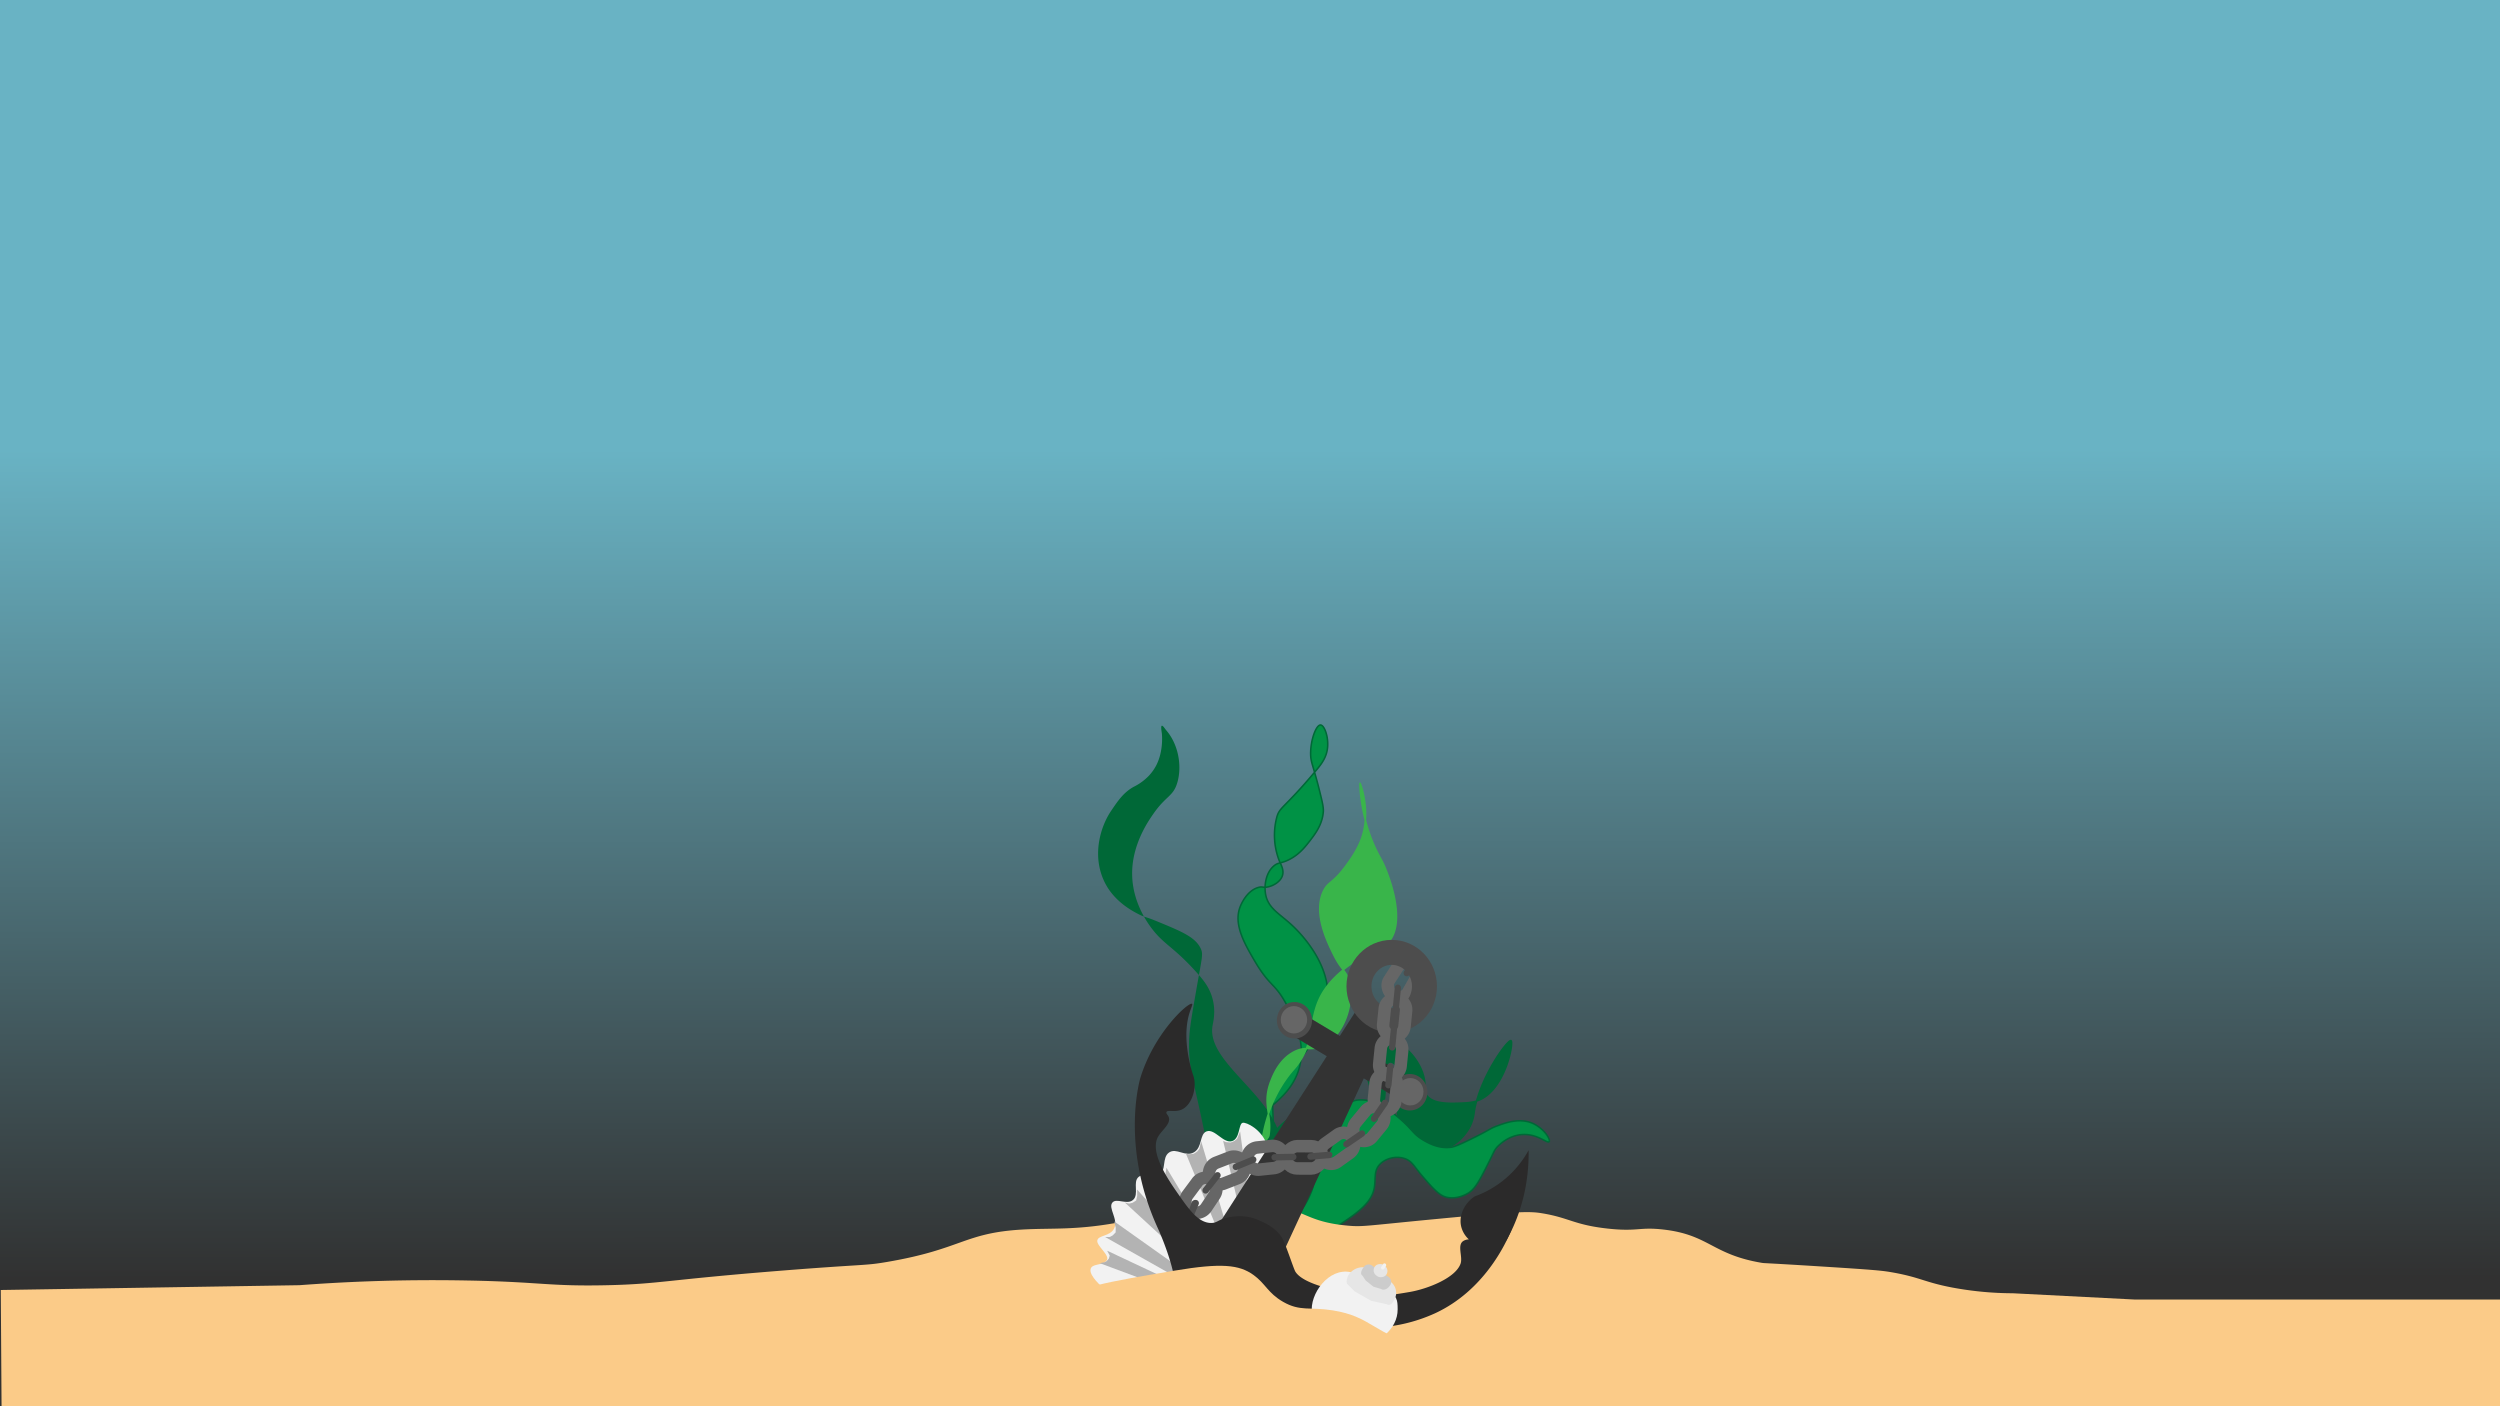 <svg id="baggrund" xmlns="http://www.w3.org/2000/svg" xmlns:xlink="http://www.w3.org/1999/xlink" width="1600" height="900" viewBox="0 0 1600 900"><defs><style>.cls-1{fill:url(#linear-gradient);}.cls-2{fill:#009245;}.cls-2,.cls-5{stroke:#006837;}.cls-13,.cls-14,.cls-2,.cls-4,.cls-5,.cls-8{stroke-miterlimit:10;}.cls-3,.cls-5{fill:#006837;}.cls-4{fill:#39b54a;stroke:#39b54a;}.cls-6{fill:#fbcb88;}.cls-7{fill:#f2f2f2;}.cls-13,.cls-14,.cls-8{fill:none;}.cls-8{stroke:#b3b3b3;}.cls-9{fill:#b3b3b3;}.cls-10{fill:#333;}.cls-11{fill:#4d4d4d;}.cls-12{fill:#666;}.cls-13{stroke:#666;stroke-width:8px;}.cls-14{stroke:#4d4d4d;stroke-width:16px;}.cls-15{fill:#2b2a2a;}.cls-16{fill:#e6e6e6;}.cls-17{fill:#ccc;}</style><linearGradient id="linear-gradient" x1="799.52" y1="-286.77" x2="800.45" y2="1148.33" gradientUnits="userSpaceOnUse"><stop offset="0.4" stop-color="#69b3c4"/><stop offset="0.77" stop-color="#313131"/></linearGradient></defs><title>baggrund</title><rect id="vand" class="cls-1" width="1600" height="901"/><g id="plante"><path class="cls-2" d="M780.54,791.16c-10.46-2.23-19.35-45-1.8-63.7,8.88-9.44,17.37-5.11,33.41-18.2,6.33-5.16,15.93-13,19.42-25.94,4.7-17.38-4.43-33.65-9-41.86-6.84-12.21-10.07-10.49-19-25.48-7.1-12-14.19-24.3-9.93-35.49.45-1.18,4.4-11.17,12.64-12.74,1.66-.32,2.29.36,4.52,0,4.08-.66,8.67-3.43,9.93-7.28,1.16-3.51-.76-6.9-1.8-9.1a45,45,0,0,1-1.81-28.22c1.79-6.8,4.63-5.58,24.39-29.12,4-4.72,7.46-9.07,8.12-15.47.73-6.92-2-14.51-4.51-14.56-2.76-.06-6.32,9.35-6.32,18.2,0,5.77,1.5,7.17,5.42,22.75,1.95,7.79,2.92,11.74,2.71,14.56-.65,8.42-5.38,14.45-9,19.11-2.81,3.6-6.73,8.6-13.54,11.84-4.84,2.29-6.28,1.39-9,3.64-5.07,4.12-6.48,12.25-5.42,18.2,1.68,9.42,9.46,12.61,18.06,20.93,4.34,4.2,20.58,21,21.67,40.95,1.24,22.54-17.21,43.47-21.67,48.23-5,5.38-8,6.93-10.84,12.74-4.86,10-1.26,16.07-2.71,33.68A107.11,107.11,0,0,1,809,755.22c-5.4,15.38-12.68,23.57-15.35,26.39C787.21,788.39,783.9,791.88,780.54,791.16Z"/><path class="cls-3" d="M792.28,807.54c12.67.89,40.59-51.87,24.39-87.36-11.12-24.36-44.22-43.24-40.64-63.7.44-2.52,2.16-9.18,0-17.29-1.89-7.12-5.84-11.85-9-15.48-15.06-17.09-21.25-18.61-28.9-28.21-2.58-3.22-13.18-16.87-13.55-35.49-.39-19.1,10.18-34.29,13.55-39.13,8.21-11.81,12.69-11,15.35-20,3.09-10.5.8-24.48-7.23-33.67-.62-.72-2-3-2.71-2.73s-.15,3.59,0,4.55c.08.45,1.36,11.39-3.61,20.93a30.52,30.52,0,0,1-4.51,6.37,35,35,0,0,1-9.94,7.28c-6.41,3.6-10,8.84-14.45,15.47-6.37,9.4-12.35,27.57-4.51,44.59,6,13.15,18.32,19.41,22.12,21.39,4.14,2.14,4.16,1.42,11.74,4.55,15.88,6.54,24.47,10.07,28,17.29,1.85,3.76.91,5.66-2.71,26.39-2.73,15.66-4.1,23.49-4.51,30-.93,14.68,1.76,25.77,3.61,33.67C781.74,769.65,781.85,806.82,792.28,807.54Z"/><path class="cls-4" d="M788.22,808a108.73,108.73,0,0,0,15.35-34.58c5.42-22.33.31-34.17,7.23-57.34a85.07,85.07,0,0,1,13.55-27.3c2-2.68,3.15-3.83,4.51-5.46,14.52-17.42,7.18-32.71,19-50.05,8.72-12.83,24.15-21.25,28.9-23.66,7.16-3.64,8.91-3.19,11.74-6.37,12-13.46-.06-43-1.81-47.32-2.45-6-3.45-6.61-6.32-12.75-10-21.36-10.14-41.82-9.93-41.86s7.17,18.05.9,35.49c-2.63,7.32-7.29,13.68-9.93,17.3-8.5,11.59-11.46,10-14.45,16.38-6.5,13.78,2.38,32,6.32,40,5.5,11.27,8.07,10,9.93,17.29,4,15.56-3.95,36.13-17.16,41.86-7.1,3.09-10.39-.45-18.06,3.64-9,4.79-12.83,14.11-14.45,18.2-6.38,16.08,1.46,22-1.81,37.32-4.39,20.58-21.1,21.43-27.09,41.86C782.3,778.55,781.18,790.68,788.22,808Z"/><path class="cls-5" d="M799.06,800.72c-5.77-1.32-8.71-34.14,6.32-61,4.28-7.65,13-23.16,29.8-29.13,19.69-7,36,4.26,41.55-3.64s-8.28-21.85-.9-34.58c.77-1.33,3.89-6.3,9-7.28,11-2.1,26.89,14.94,27.09,29.12,0,2.32-.36,4.21.91,6.37,3.51,6,14.89,5.66,20.77,5.46,4.2-.13,8.64-.28,12.64-1.82,17.15-6.58,22.88-37.37,20.77-38.22s-20,23.41-23.48,45.5A27.42,27.42,0,0,1,940,722.46c-1,1.66-7.94,13.08-20.77,13.65-1.08,0-10.39.31-17.16-6.37-7.55-7.45-9-20.67-7.23-30,1-5.38,3.23-9.77.91-14.56-1.2-2.46-4-5.91-6.33-5.46-5.92,1.17,1.73,26.14-9.93,42.78-9.28,13.23-21.71,8.25-39.74,19.11C807.36,761,805.62,802.22,799.06,800.72Z"/><path class="cls-2" d="M783.71,798.9c-.3,3.53,14.1,10.09,28.9,8.19,4.75-.61,8.92-2,22.57-10,27.94-16.36,42-24.77,44.26-36.4,1.24-6.26-.46-11.12,3.61-15.47,3.87-4.14,10.88-5.61,16.26-3.64,4.54,1.65,5.73,5,10.84,10.92,7.2,8.4,11,12.51,15.35,13.65,7.12,1.86,13.73-2.27,14.45-2.73,4.45-2.87,7.54-8.93,13.55-20.93,2.71-5.43,2.87-6.29,4.51-8.19.53-.62,6.74-7.6,16.26-8.19,9.8-.62,16.07,6,17.16,4.55s-3.44-8.73-10.84-11.84c-8.28-3.46-17-.24-22.58,1.82-5,1.86-4.63,2.63-18.06,9.11-7.92,3.81-9.66,4.31-11.74,4.55-7.66.85-13.91-2.67-17.16-4.55-7.16-4.16-6.82-7-17.16-15.48-5.17-4.21-8-6.46-12.64-8.19-2.68-1-11.55-4.28-18.07,0a13.44,13.44,0,0,0-3.61,3.64c-8.79,12.19-13.18,18.29-16.26,28.22-4,12.91,0,13.19-3.61,23.66a54.09,54.09,0,0,1-18.06,24.57C803.84,799.47,784.05,794.79,783.71,798.9Z"/></g><path id="sand" class="cls-6" d="M1600,831.69h-234l-77.81-4a213.86,213.86,0,0,1-38.66-3.65c-18-3.43-20.49-6.55-38.65-9.75-6.06-1.06-10.5-1.55-43.74-3.65-39.89-2.53-37.61-2.09-39.67-2.44-31.86-5.36-33.64-18-63.07-21.31-15.32-1.74-16.43,1.51-35.6-.61-21.33-2.36-24.42-6.88-41.7-9.75-7.55-1.25-13.85-1.53-68.16,3.66-44.89,4.29-46.69,5.06-55.94,4.26-29.08-2.53-27.55-11.64-56-14-24.36-2-48.41,2.77-68.15,6.7-13.54,2.7-12.82,3.4-24.41,5.48-26.48,4.77-41.84,3.23-60,4.27-37.52,2.13-38.65,12.49-86.46,20.7-14.77,2.54-13.15,1.29-66.11,5.48-77,6.1-79.4,8.66-112.91,9.45-37.47.88-42.79-2.13-89.52-3-46.51-.92-84.09,1.21-107.82,3L.5,825.6,1,900.5H1600.5Z"/><g id="musling"><path class="cls-7" d="M795.32,718.59c-2.74.61-1.61,10-6.71,11.69-5.61,1.86-11.14-8.16-16.42-6.19-4.6,1.73-2.55,10.18-8.09,13.4s-11.16-3.16-15.91.12-1.51,11.59-6.45,14.84c-4.45,2.93-9.59-2.16-13.09.83-3.84,3.27.49,11-3.41,14.58s-10.65-1.39-13.32,1.79c-2.93,3.51,4.13,10.88,1.05,16.73-2.65,5-10.22,4.06-10.71,7.6s8.59,9.56,5.94,12.81c-2.79,3.42-9.55,1.59-10.26,5.65-.73,4.23,7.24,11.23,9,12.55,21.63,16.4,30.05,15.78,64.28,26.45,2.12.66,16.46,4.45,27.15,2.71,7.36-1.2,11.42-6.4,14-8.84,4.94-4.72,6.54-13.61,6.65-19.94.47-28.53-.77-70.56-8.13-92.59C807.5,722.74,797.63,718.07,795.32,718.59Z"/><line class="cls-8" x1="697.2" y1="875.02" x2="697.2" y2="875.02"/><polyline class="cls-9" points="807.56 847.07 708.58 800.45 710.23 803.54 709.7 805.46 708.24 807.11 707.05 807.79 703.78 808.41"/><polyline class="cls-9" points="802.91 846.09 727.77 761.29 727.8 765.41 727.12 768.33 724.79 769.8 722.68 770.3 719.87 769.59"/><path class="cls-9" d="M814,842.63c-5.09,9-20,13.49-27.53,11.6-6.21-1.56,10.27-15.5,15.51-23.88s14.7-25.89,16.48-19.53C820.57,818.57,818.48,834.6,814,842.63Z"/><polyline class="cls-9" points="802.32 842.78 768.73 730.42 767.59 735.28 766.2 736.99 763.87 738.47 760.83 738.73 758.96 738.26"/><polyline class="cls-9" points="809.12 840.63 793.68 724.1 791.79 728.7 790.15 730.15 787.62 731.21 784.58 730.95 782.81 730.17"/><polyline class="cls-9" points="805.35 845.04 746.54 747.36 745.84 751.41 744.65 754.15 742.1 755.15 739.95 755.25 737.31 754.01"/><polyline class="cls-9" points="804.77 846.79 713.13 781.72 714.05 785.73 714.02 788.73 712.07 790.71 710.13 791.69 707.24 791.66"/></g><g id="anker"><polygon class="cls-10" points="780.89 782.08 787.15 816.46 822.19 799.59 888.74 655.81 869.45 644.38 780.89 782.08"/><polygon class="cls-10" points="899.28 688 891.77 701.49 829.86 664.43 837.37 650.95 899.28 688"/><ellipse class="cls-11" cx="828.45" cy="652.99" rx="11.26" ry="11.68"/><ellipse class="cls-11" cx="902.28" cy="699.04" rx="11.26" ry="11.68"/><ellipse class="cls-12" cx="828.13" cy="652.66" rx="8.45" ry="8.76"/><ellipse class="cls-12" cx="902.59" cy="698.72" rx="8.45" ry="8.76"/><g id="lænke"><path class="cls-13" d="M891.64,637.13h0c-3.15-2.18-4.62-6.62-2.52-9.88l5.31-8.24a6.75,6.75,0,0,1,9.54-2h0a7.3,7.3,0,0,1,1.89,9.88l-4.69,8.24A6.74,6.74,0,0,1,891.64,637.13Z"/><ellipse id="top_anker" data-name="top anker" class="cls-14" cx="890.7" cy="631.25" rx="20.96" ry="21.73"/><path class="cls-11" d="M899.2,624.5h0a2.14,2.14,0,0,1-.58-2.88l6.3-9.93a2,2,0,0,1,2.78-.59h0a2.13,2.13,0,0,1,.57,2.88L902,623.9A2,2,0,0,1,899.2,624.5Z"/><path class="cls-13" d="M891.37,663.26h0a7.08,7.08,0,0,1-6.13-7.82l1-9.86a7,7,0,0,1,7.54-6.36h0A7.09,7.09,0,0,1,899.9,647l-1,9.86A7,7,0,0,1,891.37,663.26Z"/><path class="cls-13" d="M888.85,688.67h0a7.1,7.1,0,0,1-6.14-7.82l1-9.86a7,7,0,0,1,7.55-6.36h0a7.08,7.08,0,0,1,6.13,7.82l-1,9.86A7,7,0,0,1,888.85,688.67Z"/><path class="cls-11" d="M890.76,672.34h0a2.06,2.06,0,0,1-1.79-2.28l1.23-12.41a2,2,0,0,1,2.2-1.85h0a2.06,2.06,0,0,1,1.79,2.28L893,670.49A2,2,0,0,1,890.76,672.34Z"/><path class="cls-13" d="M885.48,711h0a7.08,7.08,0,0,1-6.14-7.82l1-9.86a7,7,0,0,1,7.55-6.36h0a7.08,7.08,0,0,1,6.13,7.82l-1,9.86A7,7,0,0,1,885.48,711Z"/><path class="cls-13" d="M868.43,728.52h0a7.32,7.32,0,0,1-.75-10l6.21-7.54a6.72,6.72,0,0,1,9.69-.78h0a7.32,7.32,0,0,1,.76,10.05l-6.21,7.53A6.73,6.73,0,0,1,868.43,728.52Z"/><path class="cls-11" d="M878.19,717.65h0a2.14,2.14,0,0,1-.45-2.9l7-10.11a2,2,0,0,1,2.8-.46h0a2.12,2.12,0,0,1,.45,2.9l-7,10.11A2,2,0,0,1,878.19,717.65Z"/><path class="cls-11" d="M888.35,696.57h0a2.07,2.07,0,0,1-1.79-2.28l1.18-11.82a2,2,0,0,1,2.2-1.86h0a2.08,2.08,0,0,1,1.79,2.29l-1.18,11.81A2,2,0,0,1,888.35,696.57Z"/><path class="cls-13" d="M761.64,774.91h0a7.49,7.49,0,0,0,10.19-1.8l5.44-8.15a7.31,7.31,0,0,0-1.74-9.92h0a6.74,6.74,0,0,0-9.56,1.8L759.9,765A7.32,7.32,0,0,0,761.64,774.91Z"/><path id="spidsen_af_skaftet" data-name="spidsen af skaftet" class="cls-15" d="M964,794c13.3-23.53,14.51-46.43,14.31-57.86a64.12,64.12,0,0,1-34.38,29.52"/><path class="cls-11" d="M756.53,790.11h0a2,2,0,0,0,2.76-.65L767,771.12a2.13,2.13,0,0,0-.63-2.86h0a2.76,2.76,0,0,0-3.39.65l-7,18.34A2.12,2.12,0,0,0,756.53,790.11Z"/><path id="skaftet" class="cls-15" d="M944,765.6c-5.56,3.38-10.57,11.15-8.93,19a16.49,16.49,0,0,0,5,8.62,6.83,6.83,0,0,0-3.52,1c-4.18,2.61-.25,10-1.77,14.47-3.18,9.28-21.27,16.22-32.53,18.17-25.43,4.39-25.66,2.59-41.3,0,0,0-26.33-4-31.91-13-1.21-2-6.44-18.49-8.76-22.05-4.62-7.11-13.44-10.28-13.44-10.28-9.28-4.75-18.28-2.91-21.16-2.28-6.3,1.39-6.53,3.39-10.41,3.45-8,.11-14.08-8.32-20.29-17.19-7.15-10.19-19.52-27.85-13.81-38,2.29-4.07,8.18-8.16,6.9-12.3-.51-1.65-1.89-2.45-1.55-3.43.63-1.75,5.28.26,9.6-1.57,6.16-2.62,9.41-12.14,8.23-19.33a20.59,20.59,0,0,0-.93-3.36c-.87-2.72-5.49-17.53-3.74-31.71,1.1-8.94,4.13-12.77,3.23-13.35-2.2-1.41-24.2,18.46-33.05,47.31,0,0-13,42.43,10.6,95.06.77,1.7,3.58,7.75,6.54,16.36,4.77,13.83,4.24,17.74,6.45,23.52,6.75,17.65,30.43,30.29,49.89,29.5,9.71-.39,12-3.87,28.78-4.73,5.86-.29,11.1-.08,21.35.35,18,.76,22.22.19,28.75-.28a102.44,102.44,0,0,0,36.29-9.08c31.18-14.46,45.12-44.29,48.81-53.38"/><path class="cls-11" d="M893.26,646.12h0a2.07,2.07,0,0,1-1.79-2.28L892.64,632a2,2,0,0,1,2.2-1.86h0a2.07,2.07,0,0,1,1.79,2.28l-1.17,11.82A2,2,0,0,1,893.26,646.12Z"/><rect class="cls-13" x="827.58" y="729.02" width="14.26" height="23.31" rx="7.13" transform="translate(1577.44 -92.21) rotate(90.14)"/><path class="cls-13" d="M846.32,741.77h0a7.32,7.32,0,0,1,1.77-9.91l7.88-5.62a6.74,6.74,0,0,1,9.56,1.84h0a7.3,7.3,0,0,1-1.77,9.91l-7.88,5.62A6.75,6.75,0,0,1,846.32,741.77Z"/><path class="cls-11" d="M836.72,740.32h0a2.05,2.05,0,0,1,1.84-2.23l12-1a2,2,0,0,1,2.16,1.91h0a2.05,2.05,0,0,1-1.84,2.23l-12,1A2,2,0,0,1,836.72,740.32Z"/><path class="cls-11" d="M860,733.47h0a2.13,2.13,0,0,1,.57-2.88l10-6.87a2,2,0,0,1,2.78.59h0a2.13,2.13,0,0,1-.57,2.88l-10,6.87A2,2,0,0,1,860,733.47Z"/><path class="cls-13" d="M798.34,742.18h0a7,7,0,0,0,7.52,6.39l9.51-1a7.08,7.08,0,0,0,6.16-7.8h0A7,7,0,0,0,814,733.4l-9.51,1A7.08,7.08,0,0,0,798.34,742.18Z"/><path class="cls-11" d="M813.73,740.72h0a2,2,0,0,0,2,2l12-.22a2.05,2.05,0,0,0,2-2.12h0a2,2,0,0,0-2-2l-12,.23A2.05,2.05,0,0,0,813.73,740.72Z"/><path class="cls-13" d="M774.26,753.36h0a6.82,6.82,0,0,0,8.86,4.15l9-3.49a7.24,7.24,0,0,0,4-9.19h0a6.81,6.81,0,0,0-8.85-4.15l-9,3.49A7.24,7.24,0,0,0,774.26,753.36Z"/><path class="cls-11" d="M789.06,747.56h0a2,2,0,0,0,2.6,1.16l11.18-4.62a2.11,2.11,0,0,0,1.12-2.7h0a2,2,0,0,0-2.61-1.16l-11.17,4.62A2.1,2.1,0,0,0,789.06,747.56Z"/><path class="cls-11" d="M770.32,763.47h0a2,2,0,0,0,2.82-.29l7.63-9.65a2.14,2.14,0,0,0-.28-2.93h0a2,2,0,0,0-2.82.29L770,760.54A2.15,2.15,0,0,0,770.32,763.47Z"/></g></g><g id="musling2"><path class="cls-7" d="M894.5,838c0,12.7-12.31,23-27.5,23s-27.5-10.3-27.5-23,13.4-28.64,27.5-23c7.5,3,15.4,7.73,21,11C894,829.5,894.5,831.65,894.5,838Z"/><path class="cls-16" d="M892.19,832.1l-1.07,1.71a2.73,2.73,0,0,1-3.76.86l-9.86-2.17-10.5-6-4.5-4.5c-1.32-.83-.32-4.58.5-5.9h0a10.82,10.82,0,0,1,14.86-3.43l11.51,7.21A8.89,8.89,0,0,1,892.19,832.1Z"/><path class="cls-17" d="M889.69,822.57l-.28.4c-1.17,1.7-3.71,3.2-5.41,2l-5-1.5-5-4-2-3c-1.7-1.17-.64-3.47.53-5.17l.28-.4a3.77,3.77,0,0,1,5.22-1l10.7,7.38A3.76,3.76,0,0,1,889.69,822.57Z"/><rect class="cls-16" x="879.46" y="808.79" width="8.19" height="9" rx="4.1" transform="translate(-287.49 1079.29) rotate(-55.43)"/><rect class="cls-7" x="884.35" y="808.4" width="2.23" height="4.32" rx="1.11" transform="translate(564.54 -346.19) rotate(32.02)"/></g><path class="cls-6" d="M685.17,832.16c.43-7.83,23.56-11.74,66.82-19,29.8-5,41.08-3.72,50.12,2.73,7.82,5.57,9.25,11.63,19.06,17.27,10.94,6.3,17,3.14,31.76,5.47,25.27,4,26.85,15.77,54.68,21.79,18.5,4,30.8,1.61,30.84,2.45.09,1.85-58.86,12.94-128.38,6.14C754.68,863.55,684.42,846,685.17,832.16Z"/></svg>
